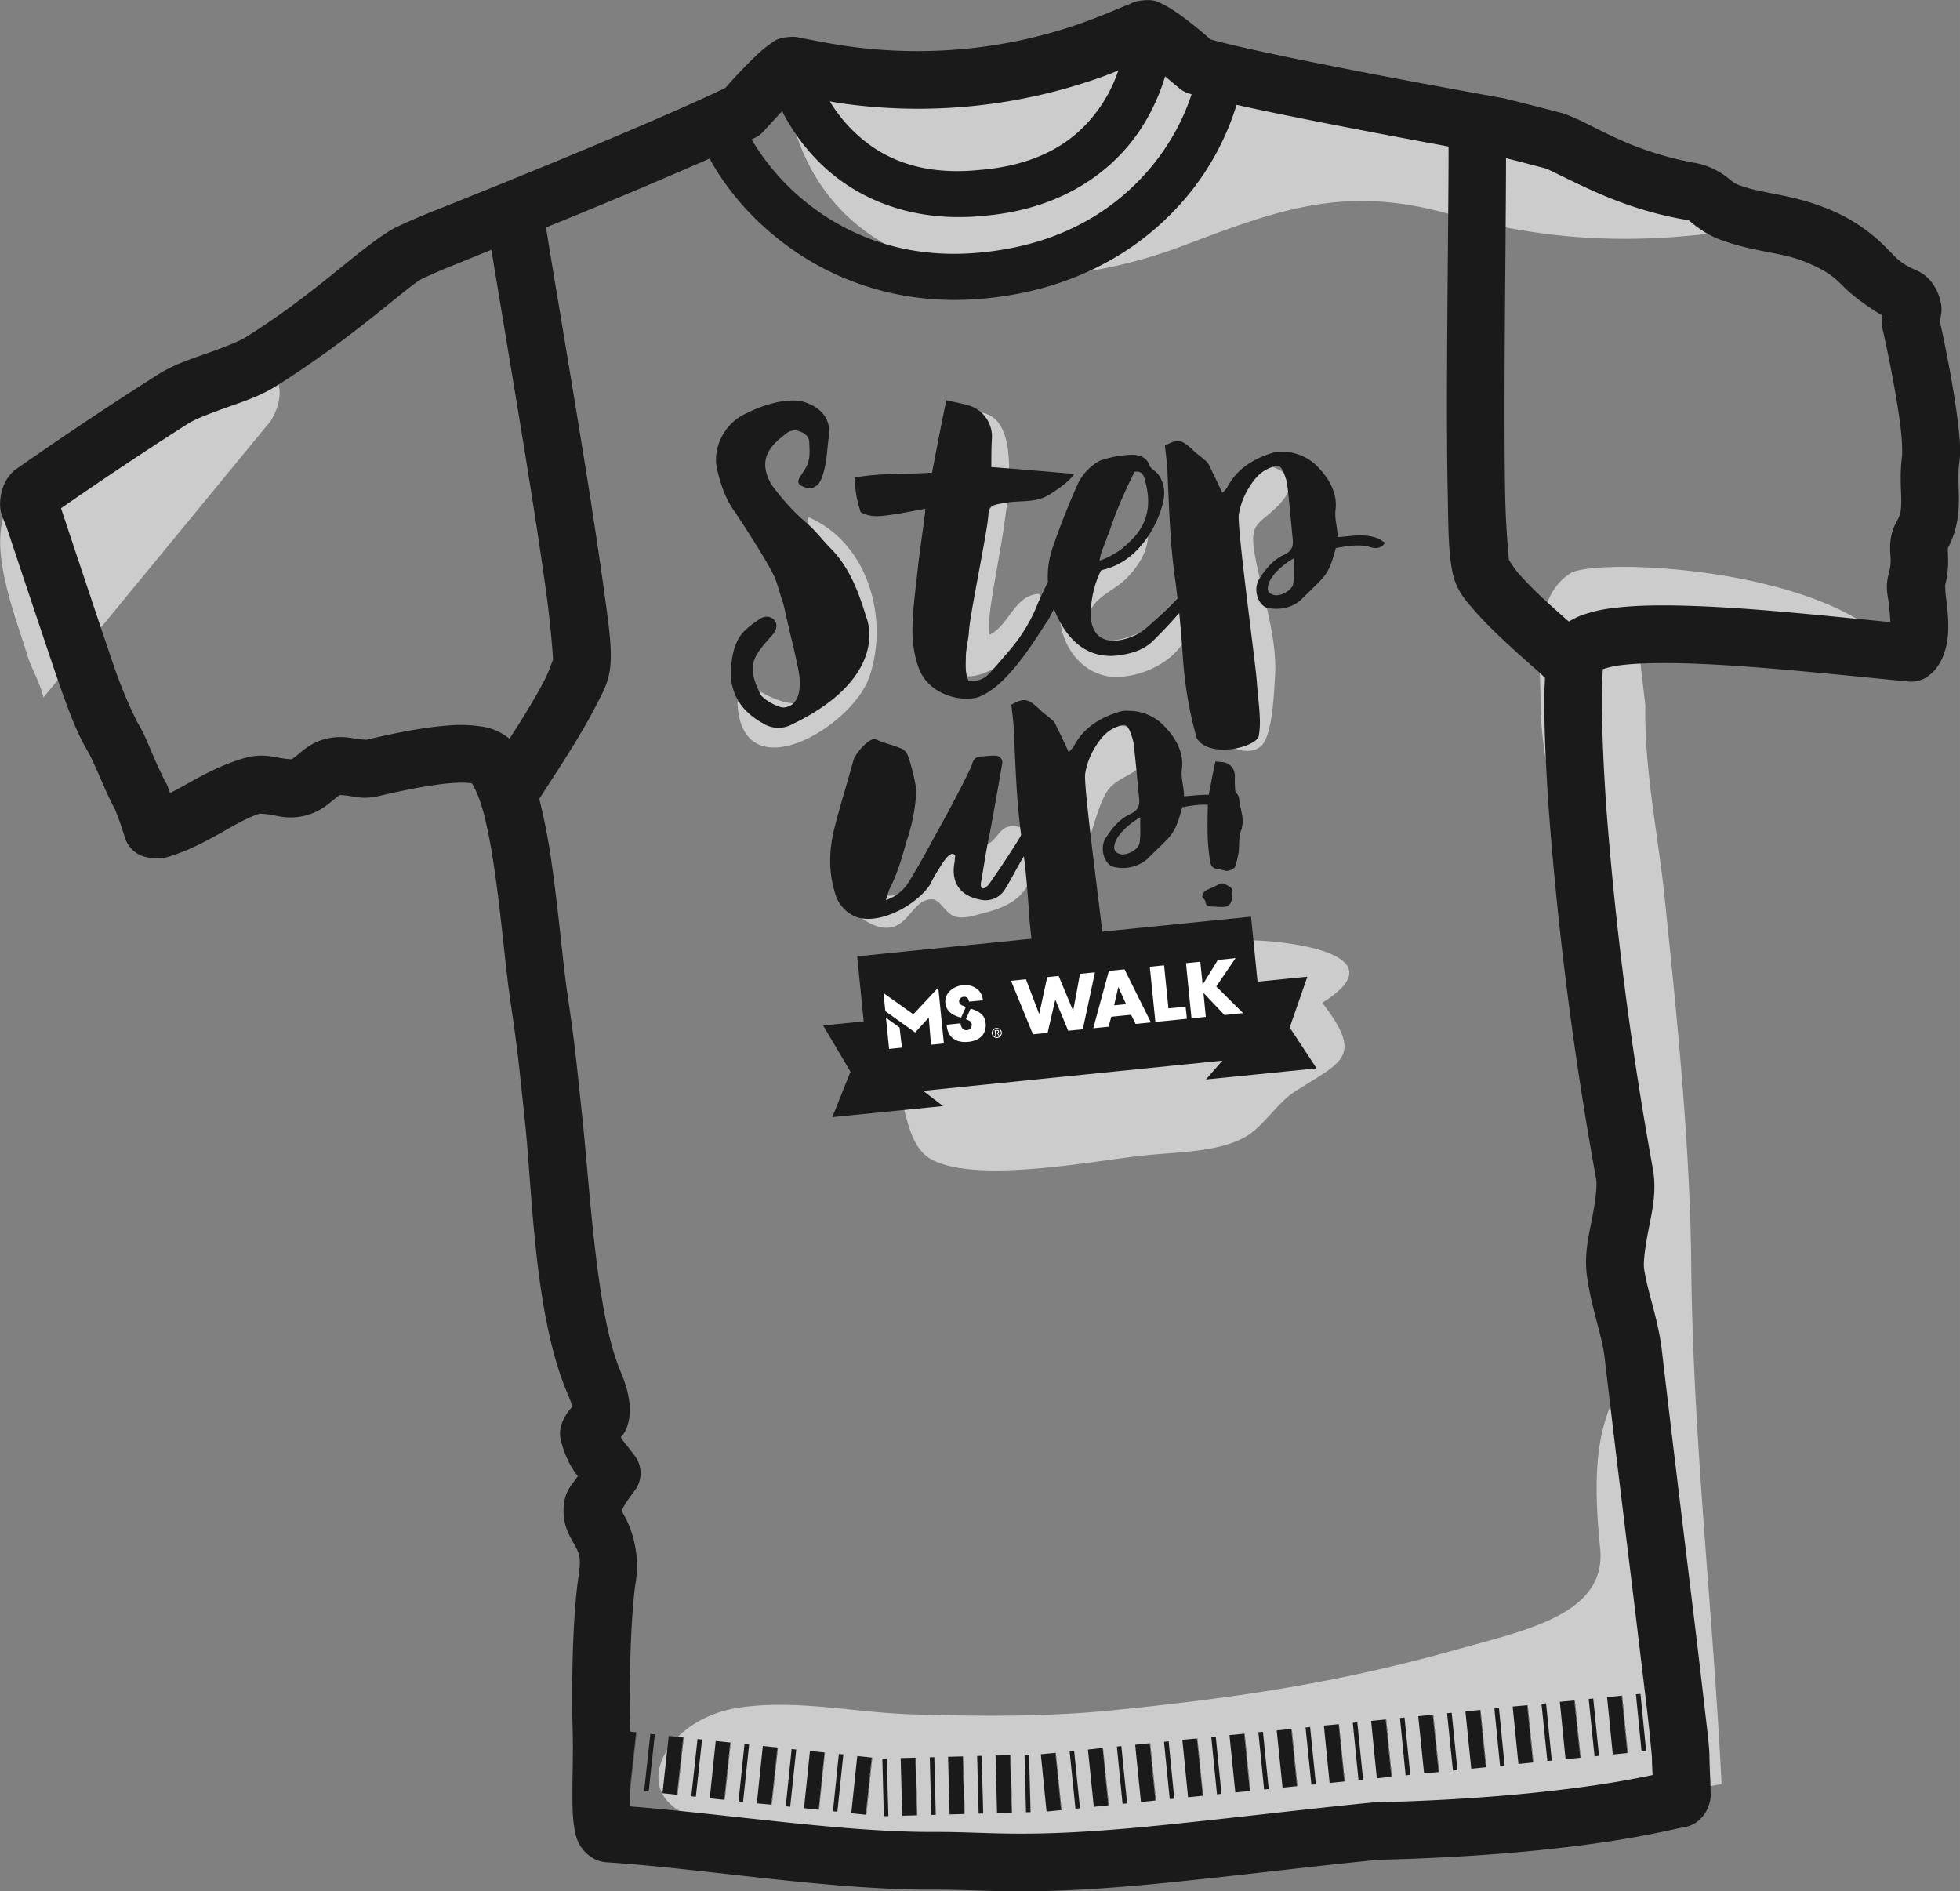 <svg xmlns="http://www.w3.org/2000/svg" width="114" height="110" viewBox="0 0 30.162 29.104">
    <rect x="0" y="0" width="30.162" height="29.104" fill="#808080" stroke="none"/>
    <path d="M17.191.58c-.398.018-.799.164-1.374.37-1.204.434-2.441-.05-3.593.202l-.158.015c.32 3.21 3.558 3.59 6.122 2.621 1.476-.557 2.492-.95 4.11-.496 1.464.41 2.815.487 4.399.25.23-1.385-6.998-1.943-8.145-2.562-.566-.306-.962-.416-1.36-.399zm-13.4 5.058c-.5.024-1.225.413-1.585.636-.216.133-.352.276-.54.437-.26.223-.52.492-.814.664-.185.108-.4.113-.573.25-.607.482-.054 1.806.14 2.455.063.21.2.429.249.654l3.493-4.25c.213-.333.211-.752-.172-.833a.772.772 0 0 0-.198-.013zm11.267.705a.554.554 0 0 0-.103 0l-.159.82c.066.66.104 1.277-.007 1.93-.08.48-.745 1.318.132 1.314.428-.002 1.395-.77 1.07-1.268-.385.018-.458.484-.764.63-.107-.576.842-3.344-.168-3.426zm4.406.817c-.727-.076-.815 1.577-.772 2.023l.05 2.085c.087.235.467.385.663.214.178-.157.2-.82.216-1.07.04-.62-.212-1.304-.314-1.894-.08-.465.056-.44.332-.707.19-.184.372-.456-.021-.612a.591.591 0 0 0-.154-.039zm-7.02.801c-.19.53.97 3.694-.794 2.654l-.302.192c.055 1.395 1.759.39 2.028-.386.314-.899-.022-2.07-.931-2.46zm5.222.245c-.2.049-.439.264-.627.412-.288.226-.354.491-.572.789l-.16.016c-.001.54.384 1.014.903.994.536-.02 1.197-.42 1.096-1.03-.249.025-1.484.941-1.545.15-.023-.307.38-.441.557-.62.192-.191.356-.431.348-.711zm7.174.52c-.342.006-.588.042-.673.096-.601.381-.46 1.349-.46 1.962 0 1.499.783 3.064.78 4.56-.004 1.844.47 3.559.477 5.421.003.984-.567.857-.34 3.058.105 1.02-1.13 1.26-2.244 1.572-1.802.503-3.34.732-5.243.923-1.06.107-2.093.093-3.104.064-.885-.026-1.8-.24-2.685-.099-1.29.206-1.84 1.658-.197 1.765.731.047 1.58.189 2.264.26 3.416.294 9.26-.11 13.078-.854-.131-2.648-.442-5.315-.467-7.988-.017-1.845-.217-3.793-.408-5.644-.099-.958-.318-1.998-.298-2.964l-.094-.813.866-.271 2.494.1.195-.217c-1.022-.726-2.915-.954-3.94-.932zm-7.62 2.449c-.159.01-.33.1-.446.228-.348.386-.25.966-.202 1.45l.076.354c.139-.28.233-.798.395-1.037.198-.293.721-.254.55-.746a.346.346 0 0 0-.373-.25zm-1.666 1.54c-.18.018-.216.225-.371.28-.161.056-.319-.096-.487-.033-.25.092-.329.467-.565.653-.311.242-.544.163-.87.13a.734.734 0 0 0-.21.025l-.12.012c.124.21.428.484.692.495.366.014.412-.44.72-.438.121 0 .206.211.337.26.144.053.323-.014.456-.047.35-.09.652-.229.743-.605.068-.287.035-.769-.325-.732zm3.51 1.755c-.887.014-1.805.25-2.652.443-.62.142-1.75.152-2.136.71l-.882.813c.656-.045.369 1.12.96 1.417.725.364 2.529 0 3.28-.075.518-.052 1.18-.048 1.586-.317.232-.154.452-.497.694-.654.73-.473 1.086-.529.434-1.375 1.128-.705-.333-.918-.905-.954-.125-.008-.251-.01-.378-.008z" opacity=".6" fill="#fff" />
    <path style="line-height:normal;font-variant-ligatures:normal;font-variant-position:normal;font-variant-caps:normal;font-variant-numeric:normal;font-variant-alternates:normal;font-feature-settings:normal;text-indent:0;text-align:start;text-decoration-line:none;text-decoration-style:solid;text-decoration-color:#000;text-transform:none;text-orientation:mixed;shape-padding:0;isolation:auto;mix-blend-mode:normal" d="M17.708.003a.613.613 0 0 0-.119.003h-.002c-.14.014-.155.038-.207.059-.053.02-.11.044-.179.072a9.603 9.603 0 0 1-.533.21 7.531 7.531 0 0 1-1.77.4 7.734 7.734 0 0 1-1.814-.03 9.51 9.51 0 0 1-.559-.095l-.188-.035c-.055-.009-.075-.03-.212-.016a.443.443 0 0 0-.001 0c-.18.018-.222.072-.275.108a1.448 1.448 0 0 0-.144.114c-.09.079-.18.17-.266.259-.147.152-.24.26-.276.3-.03.015-1.082.538-4.639 1.955a.443.443 0 0 0-.002.002 7.15 7.15 0 0 0-.366.161c-.042.02-.044.014-.12.059-.535.316-1.173.983-2.258 1.663-.102.063-.335.154-.586.243-.252.089-.522.176-.77.334A57.454 57.454 0 0 0 .285 7.194a.443.443 0 0 0-.015.01s-.213.12-.26.438c-.03.216.024.294.052.372.017.048.023.06.035.085 0 0 .65 1.952.808 2.408.158.457.302.828.462 1.081.011.019.089.184.163.354.075.172.156.361.245.524-.004-.006.05.126.084.228.034.102.061.19.061.19a.443.443 0 0 0 .406.316l.115.004a.443.443 0 0 0 .148-.018c.61-.186 1.04-.556 1.423-.67-.035.01.034.001.159.023s.305.076.555.004c.213-.061.338-.179.417-.244.047-.038.074-.056.085-.064.018 0 .063.002.13.011.102.015.244.057.462.006a.443.443 0 0 0 .001 0c.458-.108.86-.182 1.14-.202.137-.01.244-.005.3.004.03.045.112.198.176.438.07.258.129.586.178.932.1.692.161 1.44.232 1.927a.443.443 0 0 0 0 .002c.136.933.13.961.231 1.903.115 1.07.138 2.985.657 4.194.053.122.066.174.073.199a.722.722 0 0 0-.17.28.443.443 0 0 0-.005.246c.049.188.12.343.2.462.021.032.039.054.059.08-.079.117-.167.193-.206.376a.841.841 0 0 0 .047.47c.048.115.094.18.121.233.055.106.094.167.05.455-.065.42-.12 1.31-.09 2.454.007.293-.008.669-.005.987.001.16.006.3.03.442.011.07.023.142.072.239.05.097.196.27.416.285 1.528.1 3.43.428 5.054.422.843-.004 1.44.108 3.566-.106 1.135-.114 2.244-.254 3.266-.354 1.563-.038 2.725-.159 3.5-.275a15.137 15.137 0 0 0 1.12-.21l.06-.011c.008-.002-.001 0-.026.002a.497.497 0 0 0 .23-.077.52.52 0 0 0 .182-.221c.06-.143.045-.206.045-.272 0-.13-.013-.273-.018-.538a.443.443 0 0 0 0-.002c-.003-.16-.032-.37-.076-.759-.045-.388-.105-.904-.177-1.492-.142-1.176-.323-2.646-.478-3.976-.058-.498-.223-.907-.274-1.264-.016-.107.018-.343.07-.613.053-.27.126-.576.065-.923a54.015 54.015 0 0 1-.714-5.523c-.05-.702-.07-1.274-.07-1.678 0-.202.005-.363.013-.47l.002-.02a1.39 1.39 0 0 1 .28-.062c.283-.035.697-.04 1.173-.021.953.038 2.16.167 3.248.273a.443.443 0 0 0 .281-.067s.065-.046.104-.086a.722.722 0 0 0 .113-.16c.07-.131.116-.309.116-.528 0-.197-.024-.365-.039-.484-.014-.117.002-.19-.022-.11V9.05c.069-.224.06-.418.055-.53-.004-.112.015-.11-.017-.055h-.002c.16-.272.189-.558.188-.777-.001-.219-.017-.388.006-.56.028-.208.006-.403-.022-.637-.028-.235-.07-.491-.113-.733-.079-.432-.146-.735-.163-.81l.005-.034c.012-.082.049-.171-.025-.375-.109-.3-.341-.377-.341-.377a.443.443 0 0 0-.016-.008c-.243-.107-.292-.184-.47-.363a2.618 2.618 0 0 0-.953-.606c-.517-.2-.943-.206-1.278-.332a.443.443 0 0 0-.002 0c-.089-.033-.099-.05-.189-.12a1.167 1.167 0 0 0-.495-.226.443.443 0 0 0-.003 0 4.946 4.946 0 0 1-1.207-.379c-.327-.147-.552-.287-.804-.375a.443.443 0 0 0-.002-.002c-.056-.019-.049-.014-.076-.021l-.106-.028a86.86 86.86 0 0 0-.592-.151l-.104-.025c-.027-.006-.021-.008-.075-.018h-.004C19.362.833 18.651.613 18.628.606c-.058-.05-.128-.114-.272-.228a4.086 4.086 0 0 0-.3-.22 1.3 1.3 0 0 0-.161-.092c-.046-.021-.089-.055-.187-.063zm-.498 1.082a2.28 2.28 0 0 1-.25.516c-.299.453-.811.916-1.847 1.011a.354.355 0 0 0-.006 0c-1.033.113-1.628-.242-2.011-.63a2.296 2.296 0 0 1-.326-.422c.072.012.115.022.197.033a8.396 8.396 0 0 0 3.997-.412c.103-.037.16-.062.246-.096zm.72.091l.206.172a.443.443 0 0 0 .163.092l.038.01c-.124.39-.382.893-.815 1.334-.525.537-1.297.995-2.434 1.102-1.05.102-1.874-.197-2.49-.628a3.59 3.59 0 0 1-1.032-1.113l.056-.026a.443.443 0 0 0 .133-.101l.023-.028a.443.443 0 0 0 .002-.002s.129-.142.258-.278c.009.018.012.03.022.048.11.207.28.47.532.724.504.51 1.359.97 2.591.835 1.23-.116 1.975-.731 2.367-1.325.196-.298.311-.588.378-.811l.001-.005zm1.1.438c.563.125 1.6.335 3.262.641 0 .749-.017 2.023-.023 3.32-.004.736-.002 1.45.01 2.025.011.574.01.944.082 1.242v.002c.064.263.199.401.345.57.147.167.32.334.49.492.17.158.34.306.47.422.043.038.075.07.11.104-.005.11-.011.21-.011.354 0 .434.022 1.024.074 1.743a54.8 54.8 0 0 0 .724 5.617c.017.1-.01.329-.061.595-.052.266-.128.566-.079.909a.443.443 0 0 0 0 .002c.072.495.23.897.27 1.238.156 1.334.337 2.807.48 3.982.07.588.133 1.1.178 1.485.044.384.07.687.07.679.003.15.006.19.01.28l-.012.002c-.188.04-.466.094-.839.15-.745.11-1.872.232-3.42.268a.443.443 0 0 0-.034.002c-1.038.102-2.146.239-3.268.352-2.08.21-2.562.098-3.482.102-1.403.005-3.142-.271-4.676-.393-.002-.044-.005-.062-.005-.116l.001-.179.093-.846-.09-.01c-.027-1.085.034-1.97.078-2.262a1.647 1.647 0 0 0-.135-.996c-.041-.079-.062-.112-.075-.137.02-.059.078-.154.2-.314a.443.443 0 0 0 .004-.532c-.105-.141-.176-.222-.206-.267-.004-.006-.006-.02-.01-.025.026-.034.04-.039.065-.089.122-.247.083-.563-.073-.926v-.002c-.373-.871-.466-2.793-.59-3.94-.1-.935-.099-.997-.235-1.933v-.002c-.062-.427-.126-1.196-.231-1.925a9.28 9.28 0 0 0-.192-1.004c.037-.058.048-.077.108-.169.108-.167.245-.377.382-.598.137-.222.273-.452.382-.666.11-.213.203-.374.223-.634v-.002c.023-.305-.036-.68-.117-1.267a94.64 94.64 0 0 0-.316-2.065C8.741 5.53 8.52 4.237 8.402 3.5A95.868 95.868 0 0 0 10.92 2.44c.254.47.676.981 1.274 1.4.736.514 1.742.872 2.963.753 1.296-.123 2.241-.667 2.872-1.31a4.068 4.068 0 0 0 1-1.668zm4.146.82l.198.05.293.077.1.026c.024.007.065.021.02.006.074.026.363.18.73.345.37.166.845.345 1.42.443.07.013.038.001.102.051.064.05.21.172.423.252.511.192.93.196 1.27.327.391.152.499.26.646.407.117.118.336.287.59.438a.443.443 0 0 0 0 .194s.093.405.176.865c.042.23.082.476.106.682.025.205.024.39.021.412a.443.443 0 0 0 0 .002c-.038.29-.014.522-.013.68 0 .16-.008.228-.063.32a.443.443 0 0 0 0 .003c-.13.221-.108.42-.104.536a.72.72 0 0 1-.016.241.443.443 0 0 0 0 .002c-.068.224-.027.349-.011.48.013.104.022.203.027.301-.985-.097-2.044-.21-2.936-.245-.502-.02-.947-.02-1.318.027a2.14 2.14 0 0 0-.512.118 1.12 1.12 0 0 0-.182.092c-.112-.099-.226-.199-.347-.31a6.054 6.054 0 0 1-.423-.426c-.111-.126-.166-.257-.151-.198a13.4 13.4 0 0 1-.06-1.05c-.01-.56-.01-1.27-.007-2.002.006-1.206.02-2.356.021-3.145zM7.562 3.844c.127.78.32 1.917.527 3.191.12.747.233 1.471.311 2.045a15.1 15.1 0 0 1 .112 1.08c.004-.05-.039.123-.13.3-.09.177-.216.39-.346.601-.069.111-.13.205-.196.308a.851.851 0 0 0-.426-.188 2.128 2.128 0 0 0-.517-.016c-.368.026-.8.11-1.28.224.046-.01-.022-.003-.132-.02-.11-.016-.265-.053-.482.004a.443.443 0 0 0-.002 0c-.217.058-.34.177-.42.242-.074.061-.102.073-.094.07-.014-.002-.074-.003-.164-.019-.127-.022-.311-.073-.56 0a.443.443 0 0 0-.003 0c-.504.15-.827.38-1.143.538-.02-.054-.033-.102-.064-.161a.443.443 0 0 0-.003 0 7.21 7.21 0 0 1-.21-.454c-.074-.172-.133-.324-.225-.471a.443.443 0 0 0-.002-.004 6.961 6.961 0 0 1-.372-.898c-.147-.424-.8-2.388-.802-2.394a58.47 58.47 0 0 1 1.96-1.306c.104-.066.337-.156.587-.245.249-.088.516-.175.76-.328 1.169-.733 1.978-1.495 2.24-1.65a.443.443 0 0 0 .003-.002c-.056.033 0 0 .035-.016l.13-.057c.094-.042.216-.094.198-.086.282-.113.456-.186.71-.288zm21.531 1.104c.012.006.012.013.024.018l-.014-.006-.01-.012zm-14.53 1.21c-.079.377-.151.753-.22 1.115-.408.03-.803.001-1.194.078.012.116.016.22.039.321.013.072.039.15.057.21.17.093.331.059.489.037.163-.023.326-.058.506-.089-.004.02 0 .056-.009.094-.037.304-.086.61-.117.914-.032.286-.07.572-.073.861.002.203.03.409.104.598.14.36.578.507.884.439.512-.157 1.023-1.11 1.1-1.192.037-.067.06-.116.09-.173.026.067.056.133.092.198.187.343.473.566.891.518.194-.026.386-.076.537-.22.141-.14.28-.284.408-.436.02.206.038.412.052.617.026.446.095.881.217 1.31.192.32.903.143.954-.027.024-.139.02-.236.014-.346-.01-.171-.034-.34-.044-.512-.024-.298-.308-2.394-.276-2.557a1.13 1.13 0 0 1 .155-.41c.079-.13.177-.25.33-.308.119-.05.156-.04.204.07.025.066.05.131.057.198.034.279.057.565.085.845.01.11-.031.182-.143.23-.164.078-.278.218-.374.369-.085.131-.044.354.093.433.045.02.327.083.547-.11.15-.15.224-.214.323-.322.122-.135.153-.255.216-.477.145-.026.368-.067.526-.015.083.022.163.033.233-.067-.045-.025-.072-.048-.104-.063-.2-.084-.41-.038-.629-.023.004-.154-.051-.276-.03-.426.03-.243-.096-.464-.247-.626a.755.755 0 0 0-.572-.262.386.386 0 0 0-.146.015c-.298.092-.552.245-.701.53-.021.034-.05.062-.077.088a23.11 23.11 0 0 0-.21-.439c-.016-.035-.055-.062-.089-.09-.047-.044-.106-.081-.154-.131-.176-.167-.238-.172-.43-.067.013.128.031.248.037.37.027.569.04 1.139.122 1.702.014.093.023.188.034.282-.158.17-.332.326-.51.478a.84.84 0 0 1-.316.148c-.341.084-.523-.082-.51-.44.015-.216.061-.423.158-.617.018-.007.035-.016.054-.018.615-.16.849-.834.875-.936.056-.171.076-.345-.04-.517-.043-.063-.119-.087-.144-.151-.034-.102-.112-.143-.212-.158-.08-.01-.312.007-.543.085a.798.798 0 0 0-.36.393c-.135.302-.257.616-.366.928-.067.186-.09.37-.08.55-.055.111-.109.221-.157.333-.107.275-.26.518-.452.74-.1.114-.198.235-.303.344-.078.081-.173.115-.309.104-.055-.117-.043-.241-.042-.357 0-.13.036-.256.047-.387.006-.24.29-1.57.301-1.823 0-.067.031-.12.096-.139.054-.018.109-.023.162-.034.23-.042.474.008.687-.131.098-.065.289-.182.374-.314-.428-.036-.848-.074-1.275-.105.001-.166 0-.307.01-.45a.499.499 0 0 0-.356-.498c-.108-.032-.22-.051-.346-.081zm-2.325.006c-.197-.009-.474.054-.776.208-.317.15-.511.531-.422.872.051.204.115.407.238.59.093.133.556.835.654 1.077.033.088.062.19.09.285.017.048.034.095.046.15.044.197.089.402.14.6l.067.306c.012.06.025.127.03.188.01.158 0 .417-.236.447-.091.01-.32-.122-.363-.197-.238-.467-.109-.591.2-.942.058-.085.056-.165-.004-.22-.06-.05-.14-.053-.22.004-.07.05-.139.093-.2.155-.272.224-.237.749-.225.81.048.29.227.492.48.632a.445.445 0 0 0 .456.016c1.112-.536 1.166-1.15 1.183-1.299a.835.835 0 0 0-.05-.364c-.117-.381-.252-.742-.533-1.033-.129-.128-.242-.283-.384-.404-.2-.17-.374-.367-.53-.578-.251-.417.01-.634.22-.796a.204.204 0 0 1 .218-.028c.083.028.145.096.136.182.023.293-.033.348-.134.5-.053.084-.049.127.047.166.128.055.233-.005.28-.138.078-.205.08-.426.108-.638.036-.255-.105-.431-.347-.518a.537.537 0 0 0-.169-.033zm5.27 1.094c.047.005.081.034.1.092.12.393.073.724-.248 1.009a1.23 1.23 0 0 1-.439.27c.021-.155.07-.216.122-.38.06-.13.104-.361.416-.988.018-.003.034-.004.05-.003zm2.403 1.334c-.004.148.009.27-.01.388-.008.105-.212.212-.309.172-.081-.022-.1-.081-.066-.176.038-.115.187-.272.385-.384zm-4.127 2.184c-.061-.01-.125.016-.22.068.012.127.03.249.037.37.025.547.04 1.095.113 1.635a.791.791 0 0 1-.04.072c-.132.21-.255.4-.394.598-.032.047-.095.157-.162.152-.033-.02-.027-.083-.018-.108.035-.206.068-.425.109-.632.046-.207.174-.951.213-1.176a.102.102 0 0 0-.099-.125c-.074-.006-.146.008-.22.01-.08.003-.119.037-.142.113-.016.081-.403.808-.564 1.094-.135.248-.264.488-.412.724a.643.643 0 0 1-.352.28c.028-.082.04-.144.072-.202.112-.227.18-.467.247-.708a2.77 2.77 0 0 0 .149-.775c.001-.05-.08-.435-.144-.57a.2.2 0 0 0-.112-.087c-.116-.049-.246-.073-.363-.13-.097-.044-.316.21-.348.318-.094.348-.206.697-.294 1.05-.082.327-.093.66.008.988a.548.548 0 0 0 .345.382c.392.115.935-.222 1.116-.499a2.37 2.37 0 0 1 .119-.214c.064-.099.198-.346.271-.237-.007.05-.004.087-.013.119-.05.305.095.512.43.564a.35.35 0 0 0 .34-.15c.111-.176.192-.35.301-.523.035.285.058.573.078.859.008.138.022.274.038.41l-2.606.263-.076.008.1 1.001-.624.063.421.712-.28.699 1.704-.171-.306-.234 4.605-.465-.253.29 1.703-.171-.414-.629.272-.782-.767.077-.1-1-2.29.23c-.046-.435-.293-2.278-.262-2.433a1.12 1.12 0 0 1 .155-.41c.08-.13.177-.25.332-.309.117-.049.155-.04.203.072.024.065.05.13.056.197.034.279.057.565.085.846.01.109-.03.18-.142.229-.164.078-.279.218-.374.369-.085.131-.045.355.093.433a.58.58 0 0 0 .546-.11c.15-.152.225-.214.324-.322.121-.135.152-.255.216-.477.107-.02.258-.046.394-.038a9.347 9.347 0 0 0-.004.47c.004.13.016.258.035.385.015.102.05.129.15.141.028.003.058.012.09.02.044.01.135-.025.147-.063.02-.058.035-.117.047-.176.03-.134-.005-.28.058-.409.003-.01 0-.021.003-.03.03-.131-.023-.258-.04-.387-.005-.05-.01-.096-.052-.135-.008-.008-.011-.026-.014-.04-.003-.065-.008-.127-.005-.19.01-.13-.066-.23-.195-.242a3.345 3.345 0 0 0-.103-.01 2.417 2.417 0 0 0-.032.147c-.012.05-.021.102-.03.152-.013.072-.03.143-.041.214-.124-.003-.251.014-.382.023.002-.154-.053-.278-.031-.428.03-.242-.095-.463-.247-.625a.756.756 0 0 0-.572-.262.395.395 0 0 0-.146.015c-.297.09-.552.246-.7.531a.514.514 0 0 1-.078.088 20.22 20.22 0 0 0-.21-.44c-.016-.035-.055-.062-.089-.09-.047-.043-.106-.08-.154-.131-.088-.083-.148-.127-.209-.136zm1.763 1.803c-.003.148.009.27-.01.388-.008.105-.212.213-.307.173-.083-.023-.101-.082-.068-.177.038-.115.188-.272.385-.384zm1.25 1.016a.092.092 0 0 0-.041.013 1.308 1.308 0 0 1-.144.069c-.053.02-.109.055-.111.126.02.029.049.05.049.07.003.068.046.074.093.077l.129.006c.131.007.169-.025.193-.15.003-.021-.005-.045-.002-.065.012-.05-.011-.08-.052-.103-.037-.02-.075-.045-.115-.043zm6.448 12.472l-.07.006.087.881.07-.006zm-.29.027l-.224.024.088.881.224-.021zm.003 0l.089.882h.004l-.088-.882zm-.44.045l-.07.006.09.883.068-.008zm-.287.028l.09.883.004-.002-.09-.881zm-.004.002l-.149.013-.074.008.088.882.076-.008.15-.014zm-.435.043l-.07.008.09.881.068-.008zm-.282.028l-.004.002.088.88h.004zm-.008.002l-.224.02.089.884.223-.023zm-.435.043l-.07.008.087.881.07-.006zm-.29.029l-.01.002-.216.021.09.882.214-.022.01-.002zm.003 0l.089.881h.004l-.089-.88zm-.44.045l-.071.006.09.881.069-.006zm-.287.027l.09.884.004-.002-.09-.882zm-.004.002l-.224.022.09.881.224-.021zm-.435.043l-.07.008.087.882.071-.008zm-.282.028l-.004.002.088.881h.004zm-.008.002l-.224.022.088.883.224-.024zm-.437.043l-.069.008.088.881.07-.008zm-.289.03l-.225.021.088.883.226-.023zm.002 0l.09.88h.005l-.09-.88zm-.439.043l-.07.008.09.88.069-.005zm-.29.03l-.224.023.09.88.222-.023zm.004 0l.088.88h.004l-.088-.88zm-.44.044l-.07.006.088.881.071-.006zm-9.642.008l-.096.881H9.7l.096-.881zm9.356.02l.09.882.003-.002-.088-.88zm-.003.002l-.226.021.09.882.224-.022zm-9.138.002l-.096.88.07.009.095-.881zm.283.031l-.096.882.223.023.096-.881zm8.418.01l-.069.007.088.882.069-.008zm-8.191.013l-.096.882.004.002.096-.882zm7.908.014l-.004.002.09.881h.003zm-.007.003l-.105.009-.119.012.088.883.12-.012.106-.011zm-7.685.008l-.096.881.07.008.096-.881zm.28.03l-.092.882.223.024.092-.882zm6.97.005l-.071.008.088.881.07-.006zm-6.743.02l-.092.88h.004l.092-.88zm6.452.01l-.224.023.089.882.223-.024zm.004 0l.088.88h.004l-.088-.88zm-6.24.012l-.092.883.07.006.093-.881zm.282.03l-.092.883.223.02.093-.88zm5.517.001l-.069.008.088.881.07-.006zm-5.29.024l-.091.881h.003l.093-.88zm5.002.006l-.226.024.09.881.224-.022zm.003 0l.089.881h.004l-.09-.88zm-4.789.016l-.09.881.068.008.093-.881zm.282.03l-.091.88.225.024.09-.881zm4.066 0l-.07.005.09.884.069-.008zm-3.838.023l-.09.88h.003l.09-.88zm3.552.004l.088.883.004-.002-.088-.881zm-.003.002l-.224.021.088.882.224-.022zm-3.332.017l-.091.882.068.006.092-.882zm2.927.01l-.07.002.023.885.07-.002zm-.284.006l-.004.002.024.886h.004zm-.008.002l-.223.006.022.886.225-.006zm-.437.01l-.07.003.023.887.07-.002zm-1.915.003l-.092.881.223.023.092-.88zm1.623.006l-.226.006.024.887.225-.006zm.004 0l.024.887h.003l-.023-.887zm-.441.012l-.07.002.023.887.069-.002zm-.959.006l-.092.881h.004l.092-.881zm.667.002l-.226.006.024.887.225-.006zm.003 0l.024.887h.004l-.023-.887zm-.443.012l-.068.002.023.885h.07z" color="#000" font-weight="400" font-family="sans-serif" white-space="normal" overflow="visible" fill="#1a1a1a" />
    <path d="M19.014 14.744l-.273.029-.232.377h-.002l-.036-.35-.22.022.085.85.22-.023-.036-.368h.002l.322.34.286-.03-.413-.41zm-1.1.111l-.22.022.086.85.485-.049-.02-.186-.264.026zm-.609.062l-.241.024-.24.883.235-.024.043-.153.304-.031.07.142.235-.024zm-.455.046l-.23.023-.105.565h-.002l-.222-.532-.176.018-.123.567h-.001l-.203-.534-.23.023.338.824.225-.022.118-.509h.002l.197.476.225-.022zm-2.034.198c-.14.014-.284.118-.268.276.015.156.164.2.227.22l.014.005.075-.167c-.083-.029-.1-.041-.104-.082-.004-.039.03-.069.067-.073.067-.007.079.046.087.074l.212-.02a.254.254 0 0 0-.073-.161.302.302 0 0 0-.237-.072zm2.393.03h.002l.118.262-.184.018zm-2.77.007l-.383.41h-.002l-.458-.326.028.279.459.327.207-.225.003.002.034.413.198-.02zm.497.324l-.072.164c.064.022.085.039.09.078a.082.082 0 0 1-.074.09c-.027.002-.089-.008-.099-.106l-.213.022.003.027c.01.107.086.26.33.236.222-.022.28-.165.267-.288-.01-.097-.057-.167-.221-.22l-.011-.003zm-1.302.14l.048.48.198-.02-.037-.31zm1.699.157a.076.076 0 0 0-.07.085.078.078 0 0 0 .085.069.078.078 0 0 0 .069-.085.077.077 0 0 0-.084-.068zm0 .012c.036-.004.065.022.069.06.003.036-.02.066-.055.07-.035.004-.065-.023-.068-.059a.062.062 0 0 1 .055-.071zm.008.02l-.035.003.01.088h.014l-.004-.04.013-.003.029.038.014-.001-.029-.038c.015 0 .023-.012.02-.026-.001-.016-.011-.024-.032-.022zm0 .011c.008 0 .017.001.018.011.002.012-.006.015-.017.016l-.016.002-.004-.027z" fill="#fff" />
</svg>